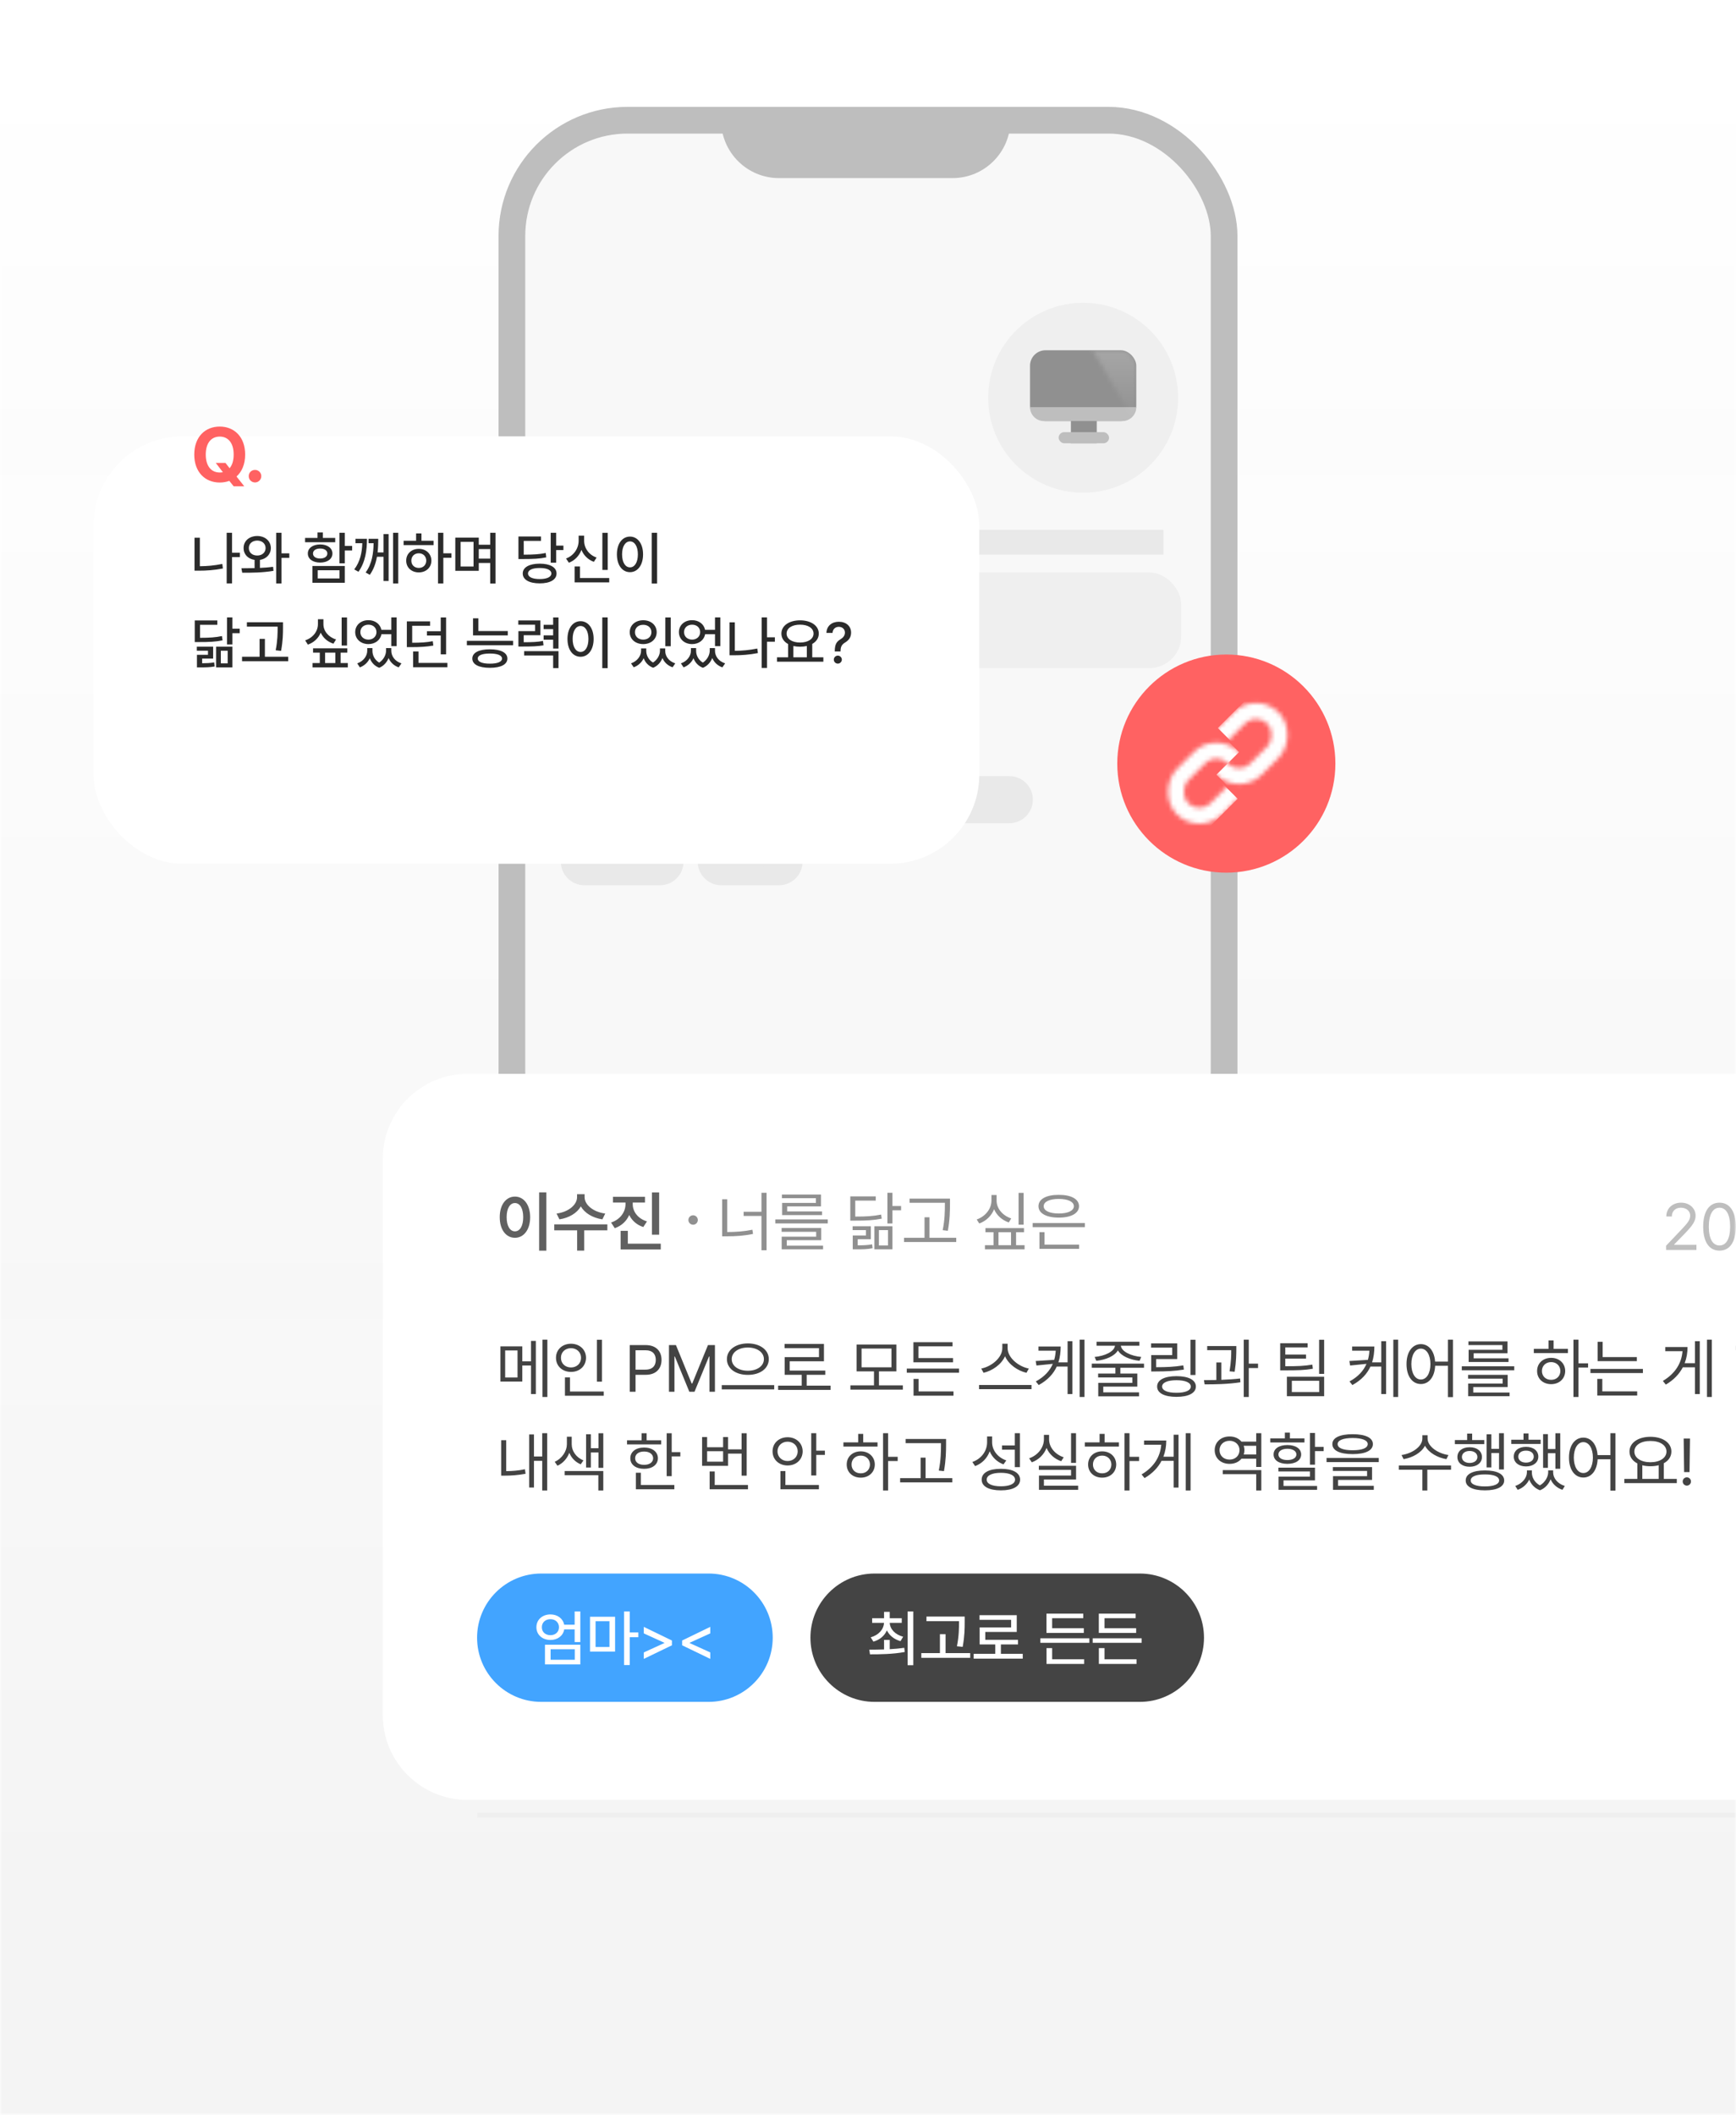 <svg width="390" height="475" viewBox="0 0 390 475" fill="none" xmlns="http://www.w3.org/2000/svg">
<mask id="mask0_2721_22804" style="mask-type:alpha" maskUnits="userSpaceOnUse" x="0" y="0" width="390" height="475">
<rect width="390" height="475" fill="#C4C4C4"/>
</mask>
<g mask="url(#mask0_2721_22804)">
<rect y="12" width="390" height="463" fill="url(#paint0_linear_2721_22804)" fill-opacity="0.05"/>
<rect x="115" y="27" width="160" height="306" rx="26" fill="#F8F8F8" stroke="#BEBEBE" stroke-width="6"/>
<path d="M162 27H227C227 34.18 221.18 40 214 40H175C167.82 40 162 34.18 162 27Z" fill="#BEBEBE"/>
<rect x="127.594" y="156.793" width="29.465" height="6.371" fill="#E9E9E9"/>
<rect x="126" y="128.556" width="139.362" height="21.502" rx="7.167" fill="#EFEFEF"/>
<path d="M136.054 139.212L136.67 140.014C136.564 140.042 136.452 140.058 136.334 140.058C135.6 140.058 135.08 139.501 135.083 138.471C135.08 137.442 135.6 136.885 136.334 136.885C137.071 136.885 137.588 137.442 137.585 138.471C137.588 139.031 137.435 139.448 137.177 139.716L136.794 139.212H136.054ZM134.268 138.471C134.265 139.924 135.149 140.786 136.334 140.786C136.617 140.786 136.885 140.736 137.127 140.639L137.504 141.115H138.294L137.669 140.313C138.123 139.918 138.403 139.289 138.4 138.471C138.403 137.015 137.513 136.157 136.334 136.157C135.149 136.157 134.265 137.015 134.268 138.471ZM139.232 140.773C139.49 140.773 139.711 140.555 139.711 140.288C139.711 140.027 139.49 139.812 139.232 139.809C138.964 139.812 138.743 140.027 138.746 140.288C138.743 140.555 138.964 140.773 139.232 140.773Z" fill="#BEBEBE"/>
<circle cx="243.334" cy="89.334" r="21.334" fill="#EFEFEF"/>
<rect x="240.582" y="89.892" width="5.815" height="9.665" fill="#909090"/>
<rect x="231.398" y="78.667" width="23.874" height="15.901" rx="3.482" fill="#909090"/>
<path d="M231.398 91.45H255.272C255.272 93.172 253.877 94.568 252.155 94.568H234.516C232.794 94.568 231.398 93.172 231.398 91.45Z" fill="#BEBEBE"/>
<rect x="237.826" y="97.063" width="11.325" height="2.494" rx="1.247" fill="#BEBEBE"/>
<mask id="mask1_2721_22804" style="mask-type:alpha" maskUnits="userSpaceOnUse" x="231" y="78" width="25" height="17">
<rect x="231.398" y="78.667" width="23.874" height="15.901" rx="3.482" fill="#212121"/>
</mask>
<g mask="url(#mask1_2721_22804)">
<mask id="mask2_2721_22804" style="mask-type:alpha" maskUnits="userSpaceOnUse" x="242" y="73" width="29" height="24">
<path d="M242.797 73.99H257.134L270.038 96.127H255.7L242.797 73.99Z" fill="#C4C4C4"/>
</mask>
<g mask="url(#mask2_2721_22804)">
<rect x="231.51" y="78.667" width="23.874" height="15.901" rx="3.425" fill="url(#paint1_linear_2721_22804)"/>
</g>
</g>
<path d="M126 179.6C126 176.68 128.367 174.313 131.287 174.313H144.269C147.189 174.313 149.556 176.68 149.556 179.6C149.556 182.52 147.189 184.888 144.269 184.888H131.287C128.367 184.888 126 182.52 126 179.6Z" fill="#E9E9E9"/>
<path d="M131.551 177.42H131.097V180.413H132.861V177.42H132.416V178.502H131.551V177.42ZM131.551 180.024V178.881H132.416V180.024H131.551ZM133.366 181.308H133.821V179.169H134.382V181.53H134.842V177.001H134.382V178.775H133.821V177.087H133.366V181.308ZM139.138 177.001H138.663V178.012H137.803V178.406H138.663V179.245H137.778V179.644H138.663V181.54H139.138V177.001ZM135.523 177.789H137.06V178.674H135.534V180.494H135.877C136.593 180.494 137.171 180.473 137.879 180.362L137.839 179.968C137.194 180.061 136.653 180.092 136.014 180.094V179.053H137.53V177.4H135.523V177.789ZM143.352 177.006H142.872V179.882H143.352V178.633H143.999V178.234H143.352V177.006ZM139.784 179.23L139.834 179.609C140.618 179.612 141.682 179.596 142.635 179.432L142.594 179.088C142.22 179.141 141.818 179.174 141.416 179.197V178.828C141.942 178.752 142.291 178.439 142.296 177.997C142.291 177.496 141.828 177.16 141.164 177.157C140.491 177.16 140.034 177.496 140.036 177.997C140.034 178.446 140.39 178.765 140.936 178.833V179.215C140.522 179.227 140.125 179.23 139.784 179.23ZM140.36 180.726C140.36 181.224 140.934 181.522 141.871 181.52C142.806 181.522 143.378 181.224 143.383 180.726C143.378 180.218 142.806 179.928 141.871 179.928C140.934 179.928 140.36 180.218 140.36 180.726ZM140.486 177.997C140.481 177.706 140.754 177.524 141.164 177.521C141.565 177.524 141.841 177.706 141.841 177.997C141.841 178.3 141.565 178.492 141.164 178.492C140.754 178.492 140.481 178.3 140.486 177.997ZM140.83 180.726C140.827 180.451 141.214 180.297 141.871 180.297C142.516 180.297 142.903 180.451 142.908 180.726C142.903 180.994 142.516 181.148 141.871 181.151C141.214 181.148 140.827 180.994 140.83 180.726Z" fill="#E9E9E9"/>
<path d="M152.742 179.6C152.742 176.68 155.109 174.313 158.029 174.313H191.011C193.931 174.313 196.298 176.68 196.298 179.6C196.298 182.52 193.931 184.888 191.011 184.888H158.029C155.109 184.888 152.742 182.52 152.742 179.6Z" fill="#E9E9E9"/>
<path d="M161.827 179.559H157.682V179.953H158.713V181.53H159.208V179.953H160.29V181.53H160.775V179.953H161.827V179.559ZM158.132 178.173C158.134 178.778 158.786 179.159 159.744 179.154C160.702 179.159 161.359 178.778 161.357 178.173C161.359 177.562 160.702 177.173 159.744 177.173C158.786 177.173 158.134 177.562 158.132 178.173ZM158.627 178.173C158.625 177.792 159.072 177.559 159.744 177.557C160.419 177.559 160.864 177.792 160.866 178.173C160.864 178.545 160.419 178.775 159.744 178.775C159.072 178.775 158.625 178.545 158.627 178.173ZM163.681 178.153V177.38H163.201V178.153C163.198 178.982 162.728 179.852 162.033 180.185L162.331 180.575C162.847 180.307 163.244 179.763 163.446 179.121C163.645 179.725 164.027 180.231 164.52 180.489L164.818 180.104C164.143 179.776 163.676 178.954 163.681 178.153ZM165.157 181.53H165.637V179.215H166.365V178.805H165.637V177.001H165.157V181.53ZM169.315 178.153V177.38H168.834V178.153C168.832 178.982 168.362 179.852 167.667 180.185L167.965 180.575C168.481 180.307 168.877 179.763 169.08 179.121C169.279 179.725 169.661 180.231 170.154 180.489L170.452 180.104C169.777 179.776 169.31 178.954 169.315 178.153ZM170.791 181.53H171.271V179.215H171.999V178.805H171.271V177.001H170.791V181.53ZM175.723 177.006H175.243V179.73H175.723V178.512H176.385V178.113H175.723V177.006ZM172.346 177.668H173.939V178.179H172.352V179.493H172.715C173.585 179.498 174.184 179.47 174.884 179.346L174.834 178.957C174.174 179.068 173.618 179.099 172.832 179.099V178.548H174.409V177.279H172.346V177.668ZM172.736 180.691C172.736 181.217 173.314 181.52 174.257 181.52C175.187 181.52 175.764 181.217 175.764 180.691C175.764 180.165 175.187 179.852 174.257 179.852C173.314 179.852 172.736 180.165 172.736 180.691ZM173.206 180.691C173.203 180.398 173.593 180.228 174.257 180.231C174.912 180.228 175.296 180.398 175.294 180.691C175.296 180.987 174.912 181.156 174.257 181.151C173.593 181.156 173.203 180.987 173.206 180.691ZM178.062 177.324C177.35 177.322 176.826 177.764 176.829 178.401C176.826 179.038 177.35 179.48 178.062 179.483C178.778 179.48 179.293 179.038 179.296 178.401C179.293 177.764 178.778 177.322 178.062 177.324ZM176.612 180.165L176.672 180.564C177.481 180.564 178.581 180.559 179.604 180.362L179.569 180.013C178.578 180.158 177.436 180.165 176.612 180.165ZM177.304 178.401C177.299 178.004 177.623 177.739 178.062 177.739C178.502 177.739 178.826 178.004 178.826 178.401C178.826 178.803 178.502 179.063 178.062 179.063C177.623 179.063 177.299 178.803 177.304 178.401ZM179.852 181.54H180.332V177.001H179.852V181.54ZM183.474 177.147C182.789 177.147 182.283 177.569 182.286 178.179C182.283 178.795 182.789 179.217 183.474 179.215C183.868 179.217 184.202 179.073 184.414 178.831H185.516V179.306H185.991V177.001H185.516V177.521H184.404C184.192 177.286 183.863 177.147 183.474 177.147ZM182.746 178.179C182.743 177.799 183.049 177.539 183.474 177.542C183.886 177.539 184.192 177.799 184.192 178.179C184.192 178.568 183.886 178.828 183.474 178.831C183.049 178.828 182.743 178.568 182.746 178.179ZM183.029 179.902H185.516V180.297H183.039V181.474H186.153V181.09H183.519V180.655H185.991V179.528H183.029V179.902ZM184.614 177.9H185.516V178.451H184.616C184.639 178.366 184.652 178.275 184.652 178.179C184.652 178.08 184.639 177.989 184.614 177.9ZM190.54 177.001H190.08V178.775H189.518V177.087H189.063V181.308H189.518V179.169H190.08V181.53H190.54V177.001ZM186.794 180.337H188.553V177.511H186.794V180.337ZM187.249 179.953V177.89H188.103V179.953H187.249Z" fill="#E9E9E9"/>
<path d="M199.483 179.6C199.483 176.68 201.851 174.313 204.771 174.313H226.752C229.672 174.313 232.04 176.68 232.04 179.6C232.04 182.52 229.672 184.888 226.752 184.888H204.771C201.851 184.888 199.483 182.52 199.483 179.6Z" fill="#E9E9E9"/>
<path d="M206.491 180.13C205.482 180.13 204.919 180.375 204.919 180.832C204.919 181.287 205.482 181.522 206.491 181.52C207.487 181.522 208.05 181.287 208.053 180.832C208.05 180.375 207.487 180.13 206.491 180.13ZM204.428 179.882H208.558V179.503H206.733V179.19C207.537 179.154 207.979 178.934 207.977 178.553C207.979 178.12 207.446 177.9 206.491 177.9C205.54 177.9 205.002 178.12 205.005 178.553C205.002 178.937 205.452 179.154 206.253 179.19V179.503H204.428V179.882ZM204.641 177.734H208.326V177.365H206.733V176.945H206.253V177.365H204.641V177.734ZM205.409 180.832C205.409 180.605 205.786 180.486 206.491 180.484C207.191 180.486 207.567 180.605 207.567 180.832C207.567 181.055 207.191 181.169 206.491 181.166C205.786 181.169 205.409 181.055 205.409 180.832ZM205.515 178.553C205.513 178.338 205.859 178.232 206.491 178.229C207.128 178.232 207.466 178.338 207.466 178.553C207.466 178.75 207.128 178.858 206.491 178.861C205.859 178.858 205.513 178.75 205.515 178.553ZM212.737 177.001H212.277V178.795H211.691V177.092H211.251V181.297H211.691V179.19H212.277V181.53H212.737V177.001ZM209.002 180.443H209.305C209.965 180.438 210.435 180.42 210.978 180.307L210.943 179.912C210.458 180.006 210.038 180.031 209.482 180.034V177.936H210.7V177.547H209.002V180.443ZM216.831 176.986H216.351V179.478H216.831V178.441H217.493V178.047H216.831V176.986ZM213.277 177.764H215.976V177.385H214.869V176.96H214.389V177.385H213.277V177.764ZM213.525 178.679C213.522 179.139 213.962 179.42 214.627 179.417C215.292 179.42 215.724 179.139 215.724 178.679C215.724 178.221 215.292 177.936 214.627 177.936C213.962 177.936 213.522 178.221 213.525 178.679ZM213.904 180.049H216.356V180.403H213.914V181.484H216.987V181.121H214.384V180.741H216.831V179.69H213.904V180.049ZM213.99 178.679C213.985 178.434 214.235 178.282 214.627 178.28C215.016 178.282 215.269 178.434 215.274 178.679C215.269 178.924 215.016 179.068 214.627 179.068C214.235 179.068 213.985 178.924 213.99 178.679ZM221.455 177.001H220.975V181.54H221.455V177.001ZM217.947 177.799H219.579V178.679H217.952V180.453H218.336C219.137 180.451 219.82 180.42 220.621 180.286L220.575 179.892C219.817 180.016 219.178 180.051 218.442 180.054V179.063H220.07V177.41H217.947V177.799ZM224.416 177.643V177.299H223.91V177.643C223.908 178.381 223.127 179.073 222.267 179.235L222.48 179.634C223.205 179.473 223.87 179 224.168 178.366C224.461 179.002 225.126 179.478 225.851 179.634L226.074 179.235C225.202 179.078 224.416 178.381 224.416 177.643ZM222.116 180.933H226.261V180.534H222.116V180.933Z" fill="#E9E9E9"/>
<path d="M126 193.536C126 190.616 128.367 188.249 131.287 188.249H148.269C151.189 188.249 153.556 190.616 153.556 193.536C153.556 196.456 151.189 198.824 148.269 198.824H131.287C128.367 198.824 126 196.456 126 193.536Z" fill="#E9E9E9"/>
<path d="M134.504 190.937H134.023V193.626H134.504V192.469H135.161V192.079H134.504V190.937ZM130.94 193.272L131.137 193.661C132.464 193.277 133.26 192.431 133.26 191.26H131.142V191.65H132.739C132.651 192.383 132.001 192.974 130.94 193.272ZM131.557 194.566C131.551 195.122 132.148 195.459 133.058 195.461C133.97 195.459 134.554 195.122 134.554 194.566C134.554 194.015 133.97 193.674 133.058 193.677C132.148 193.674 131.551 194.015 131.557 194.566ZM132.032 194.566C132.029 194.248 132.423 194.053 133.058 194.056C133.687 194.053 134.084 194.248 134.084 194.566C134.084 194.885 133.687 195.079 133.058 195.082C132.423 195.079 132.029 194.885 132.032 194.566ZM137.121 191.705V191.639H138.081V191.25H135.645V191.639H136.605V191.705C136.608 192.142 136.201 192.534 135.518 192.681L135.711 193.065C136.274 192.946 136.671 192.656 136.868 192.276C137.065 192.628 137.46 192.886 138.005 192.994L138.198 192.605C137.523 192.489 137.118 192.132 137.121 191.705ZM135.362 193.383L135.427 193.783C135.791 193.783 136.206 193.78 136.641 193.763V195.325H137.121V193.737C137.538 193.71 137.965 193.667 138.38 193.596L138.344 193.242C137.358 193.378 136.221 193.383 135.362 193.383ZM138.658 195.466H139.133V190.942H138.658V195.466ZM143.317 190.937H142.837V195.466H143.317V193.095H144.045V192.691H143.317V190.937ZM139.961 194.389H142.109V191.316H141.634V192.479H140.436V191.316H139.961V194.389ZM140.436 193.995V192.858H141.634V193.995H140.436ZM148.356 194.506H146.511V193.576H147.865V191.245H147.39V192.024H145.166V191.245H144.686V193.576H146.035V194.506H144.211V194.905H148.356V194.506ZM145.166 193.186V192.413H147.39V193.186H145.166Z" fill="#E9E9E9"/>
<path d="M156.742 193.536C156.742 190.616 159.109 188.249 162.029 188.249H175.011C177.931 188.249 180.298 190.616 180.298 193.536C180.298 196.456 177.931 198.824 175.011 198.824H162.029C159.109 198.824 156.742 196.456 156.742 193.536Z" fill="#E9E9E9"/>
<path d="M162.293 191.356H161.838V194.349H163.602V191.356H163.158V192.438H162.293V191.356ZM162.293 193.96V192.817H163.158V193.96H162.293ZM164.108 195.244H164.563V193.105H165.124V195.466H165.584V190.937H165.124V192.711H164.563V191.023H164.108V195.244ZM169.879 190.937H169.404V191.948H168.545V192.342H169.404V193.181H168.52V193.581H169.404V195.476H169.879V190.937ZM166.265 191.725H167.802V192.61H166.275V194.43H166.619C167.334 194.43 167.913 194.41 168.621 194.298L168.58 193.904C167.936 193.998 167.395 194.028 166.756 194.03V192.989H168.272V191.336H166.265V191.725ZM174.094 190.942H173.614V193.818H174.094V192.57H174.741V192.17H174.094V190.942ZM170.525 193.166L170.576 193.545C171.359 193.548 172.423 193.533 173.376 193.368L173.336 193.025C172.962 193.078 172.56 193.11 172.158 193.133V192.764C172.684 192.688 173.033 192.375 173.038 191.933C173.033 191.432 172.57 191.096 171.905 191.094C171.233 191.096 170.776 191.432 170.778 191.933C170.776 192.383 171.132 192.701 171.678 192.769V193.151C171.263 193.164 170.867 193.166 170.525 193.166ZM171.102 194.662C171.102 195.16 171.675 195.459 172.613 195.456C173.548 195.459 174.119 195.16 174.124 194.662C174.119 194.154 173.548 193.864 172.613 193.864C171.675 193.864 171.102 194.154 171.102 194.662ZM171.228 191.933C171.223 191.642 171.496 191.46 171.905 191.458C172.307 191.46 172.583 191.642 172.583 191.933C172.583 192.236 172.307 192.428 171.905 192.428C171.496 192.428 171.223 192.236 171.228 191.933ZM171.572 194.662C171.569 194.387 171.956 194.233 172.613 194.233C173.258 194.233 173.644 194.387 173.649 194.662C173.644 194.93 173.258 195.084 172.613 195.087C171.956 195.084 171.569 194.93 171.572 194.662Z" fill="#E9E9E9"/>
<rect x="219.57" y="119" width="41.809" height="5.574" fill="#E9E9E9"/>
<g filter="url(#filter0_d_2721_22804)">
<path d="M86 239.062C86 228.534 94.534 220 105.062 220H479.938C490.466 220 499 228.534 499 239.062V364.021C499 374.548 490.466 383.082 479.938 383.082H105.062C94.534 383.082 86 374.548 86 364.021V239.062Z" fill="white"/>
<path d="M374.308 259.562H381.113V258.403H376.118V258.316L378.521 255.841C380.374 253.93 380.917 253.017 380.924 251.845C380.917 250.216 379.571 248.935 377.667 248.935C375.77 248.935 374.337 250.18 374.351 252.033H375.582C375.589 250.86 376.371 250.071 377.623 250.064C378.803 250.071 379.701 250.766 379.708 251.845C379.701 252.815 379.107 253.524 377.87 254.842L374.293 258.606L374.308 259.562ZM386.292 259.706C388.616 259.706 389.955 257.752 389.955 254.32C389.955 250.918 388.594 248.935 386.292 248.935C383.983 248.935 382.622 250.918 382.629 254.32C382.622 257.752 383.969 259.706 386.292 259.706ZM383.889 254.32C383.896 251.606 384.787 250.071 386.292 250.064C387.798 250.071 388.688 251.606 388.681 254.32C388.688 257.035 387.805 258.548 386.292 258.548C384.772 258.548 383.896 257.035 383.889 254.32ZM391.544 259.562H398.349V258.403H393.354V258.316L395.758 255.841C397.611 253.93 398.154 253.017 398.161 251.845C398.154 250.216 396.807 248.935 394.903 248.935C393.007 248.935 391.573 250.18 391.588 252.033H392.819C392.826 250.86 393.608 250.071 394.86 250.064C396.04 250.071 396.938 250.766 396.945 251.845C396.938 252.815 396.344 253.524 395.106 254.842L391.53 258.606L391.544 259.562ZM400.098 259.562H406.902V258.403H401.907V258.316L404.311 255.841C406.164 253.93 406.707 253.017 406.714 251.845C406.707 250.216 405.36 248.935 403.456 248.935C401.56 248.935 400.127 250.18 400.141 252.033H401.372C401.379 250.86 402.161 250.071 403.413 250.064C404.593 250.071 405.491 250.766 405.498 251.845C405.491 252.815 404.897 253.524 403.659 254.842L400.083 258.606L400.098 259.562ZM413.168 253.756H408.578V254.9H413.168V253.756ZM418.348 259.706C420.671 259.706 422.011 257.752 422.011 254.32C422.011 250.918 420.65 248.935 418.348 248.935C416.038 248.935 414.677 250.918 414.685 254.32C414.677 257.752 416.024 259.706 418.348 259.706ZM415.944 254.32C415.951 251.606 416.842 250.071 418.348 250.064C419.853 250.071 420.744 251.606 420.736 254.32C420.744 257.035 419.861 258.548 418.348 258.548C416.827 258.548 415.951 257.035 415.944 254.32ZM427.306 249.079H425.989L423.383 250.817V252.134L425.931 250.44H425.989V259.562H427.306V249.079ZM434.469 253.756H429.88V254.9H434.469V253.756ZM439.924 249.079H438.607L436.001 250.817V252.134L438.549 250.44H438.607V259.562H439.924V249.079ZM442.57 259.562H449.375V258.403H444.38V258.316L446.783 255.841C448.636 253.93 449.179 253.017 449.187 251.845C449.179 250.216 447.833 248.935 445.929 248.935C444.032 248.935 442.599 250.18 442.614 252.033H443.844C443.851 250.86 444.633 250.071 445.886 250.064C447.066 250.071 447.963 250.766 447.97 251.845C447.963 252.815 447.37 253.524 446.132 254.842L442.556 258.606L442.57 259.562Z" fill="#BEBEBE"/>
<path d="M122.737 246.616H121.116V259.718H122.737V246.616ZM112.269 252.19C112.262 255.035 113.703 256.823 115.686 256.823C117.648 256.823 119.096 255.035 119.103 252.19C119.096 249.367 117.648 247.571 115.686 247.571C113.703 247.571 112.262 249.367 112.269 252.19ZM113.819 252.19C113.819 250.192 114.579 249.019 115.686 249.019C116.787 249.019 117.54 250.192 117.54 252.19C117.54 254.202 116.787 255.368 115.686 255.375C114.579 255.368 113.819 254.202 113.819 252.19ZM131.334 247.702V247.036H129.64V247.702C129.64 249.359 127.801 251.017 125.036 251.379L125.673 252.682C127.873 252.349 129.633 251.256 130.487 249.779C131.341 251.256 133.107 252.349 135.33 252.682L135.967 251.379C133.172 251.017 131.327 249.345 131.334 247.702ZM124.515 255.143H129.654V259.704H131.247V255.143H136.445V253.811H124.515V255.143ZM142.145 249.28V248.903H144.896V247.615H137.701V248.903H140.524V249.28C140.509 251.003 139.387 252.697 137.281 253.391L138.106 254.666C139.655 254.13 140.77 253.051 141.356 251.698C141.957 252.943 143.036 253.927 144.52 254.405L145.345 253.145C143.26 252.501 142.145 250.908 142.145 249.28ZM139.424 259.443H148.443V258.14H141.045V255.259H139.424V259.443ZM146.46 256.128H148.082V246.63H146.46V256.128Z" fill="#606060"/>
<circle cx="155.71" cy="252.828" r="1.059" fill="#909090"/>
<path d="M172.211 246.717H171.067V250.974H167.057V251.915H171.067V259.617H172.211V246.717ZM162.236 256.49H163.22C165.305 256.49 167.115 256.381 169.171 255.954L169.026 255.013C167.093 255.411 165.349 255.513 163.38 255.534V248.165H162.236V256.49ZM185.962 252.697H174.177V253.594H185.962V252.697ZM175.596 255.476H183.356V256.577H175.61V259.414H184.905V258.589H176.754V257.358H184.485V254.622H175.596V255.476ZM175.668 247.933H183.298V248.99H175.711V251.726H184.673V250.901H176.841V249.772H184.442V247.108H175.668V247.933ZM196.741 247.528H191.022V252.972H192.021C194.671 252.979 196.242 252.885 198.088 252.523L197.943 251.611C196.184 251.965 194.664 252.059 192.137 252.059V248.469H196.741V247.528ZM191.544 255.1H194.541V256.302H191.573V259.414H192.253C193.817 259.422 194.758 259.407 196.032 259.168L195.931 258.3C194.83 258.488 193.969 258.517 192.687 258.517V257.141H195.641V254.231H191.544V255.1ZM196.437 259.414H200.491V254.231H196.437V259.414ZM197.451 258.546V255.1H199.492V258.546H197.451ZM199.362 253.609H200.491V250.641H202.431V249.685H200.491V246.717H199.362V253.609ZM213.417 248.02H204.339V248.961H212.273V249.309C212.266 250.851 212.266 252.653 211.781 255.114L212.939 255.245C213.402 252.653 213.402 250.887 213.417 249.309V248.02ZM203.094 257.764H214.821V256.823H208.813V252.219H207.698V256.823H203.094V257.764ZM229.958 246.732H228.829V253.884H229.958V246.732ZM219.418 252.711L219.997 253.609C221.532 253.058 222.748 251.886 223.327 250.402C223.906 251.784 225.115 252.863 226.628 253.377L227.178 252.479C225.267 251.85 223.877 250.257 223.892 248.469V247.209H222.734V248.469C222.734 250.337 221.358 252.038 219.418 252.711ZM221.271 259.414H230.175V258.488H228.264V255.578H230.045V254.651H221.387V255.578H223.197V258.488H221.271V259.414ZM224.312 258.488V255.578H227.135V258.488H224.312ZM243.724 253.507H231.996V254.434H243.724V253.507ZM233.299 249.729C233.299 251.328 235.066 252.291 237.86 252.291C240.625 252.291 242.399 251.328 242.406 249.729C242.399 248.114 240.625 247.166 237.86 247.18C235.066 247.166 233.299 248.114 233.299 249.729ZM233.516 259.313H242.42V258.357H234.66V255.563H233.516V259.313ZM234.472 249.729C234.465 248.722 235.782 248.092 237.86 248.092C239.923 248.092 241.241 248.722 241.248 249.729C241.241 250.749 239.923 251.365 237.86 251.365C235.782 251.365 234.465 250.749 234.472 249.729Z" fill="#909090"/>
<path d="M117.337 281.21H112.414V289.116H117.337V285.51H119.291V291.924H120.377V279.98H119.291V284.569H117.337V281.21ZM113.486 288.203V282.123H116.265V288.203H113.486ZM121.869 292.576H122.969V279.705H121.869V292.576ZM135.228 279.719H134.099V289.13H135.228V279.719ZM124.905 283.773C124.898 285.648 126.353 286.951 128.279 286.944C130.204 286.951 131.645 285.648 131.652 283.773C131.645 281.92 130.204 280.624 128.279 280.617C126.353 280.624 124.898 281.92 124.905 283.773ZM126.02 283.773C126.006 282.513 126.976 281.616 128.279 281.616C129.56 281.616 130.537 282.513 130.537 283.773C130.537 285.054 129.56 285.945 128.279 285.945C126.976 285.945 126.006 285.054 126.02 283.773ZM126.918 292.301H135.634V291.345H128.047V288.174H126.918V292.301ZM141.476 291.403H142.779V287.595H145.052C147.492 287.595 148.614 286.111 148.614 284.251C148.614 282.383 147.492 280.921 145.038 280.921H141.476V291.403ZM142.779 286.437V282.079H144.98C146.666 282.079 147.318 282.999 147.325 284.251C147.318 285.496 146.666 286.437 144.994 286.437H142.779ZM150.29 280.921V291.403H151.52V283.484H151.607L154.865 291.403H156.023L159.281 283.484H159.382V291.403H160.613V280.921H159.049L155.516 289.55H155.386L151.853 280.921H150.29ZM168.008 280.544C165.322 280.552 163.302 281.956 163.302 284.077C163.302 286.22 165.322 287.624 168.008 287.61C170.693 287.624 172.713 286.22 172.713 284.077C172.713 281.956 170.693 280.552 168.008 280.544ZM162.144 290.867H173.929V289.912H162.144V290.867ZM164.388 284.077C164.374 282.535 165.93 281.464 168.008 281.471C170.071 281.464 171.613 282.535 171.613 284.077C171.613 285.641 170.071 286.683 168.008 286.683C165.93 286.683 164.374 285.641 164.388 284.077ZM186.594 290.028H181.223V287.595H185.407V286.654H177.415V284.555H185.103V280.66H176.257V281.601H183.988V283.628H176.286V287.595H180.108V290.028H174.809V290.983H186.594V290.028ZM202.832 289.97H197.46V286.828H201.369V280.791H192.436V286.828H196.345V289.97H191.046V290.925H202.832V289.97ZM193.551 285.916V281.703H200.269V285.916H193.551ZM215.453 286.205H203.711V287.132H215.453V286.205ZM205.203 284.787H214.107V283.845H206.332V281.196H213.991V280.269H205.203V284.787ZM205.231 292.286H214.208V291.331H206.361V288.522H205.231V292.286ZM226.363 281.601V280.617H225.175V281.601C225.168 283.817 222.671 285.764 220.441 286.191L220.962 287.146C222.91 286.69 224.944 285.315 225.784 283.426C226.616 285.315 228.657 286.698 230.605 287.146L231.126 286.191C228.889 285.771 226.37 283.809 226.363 281.601ZM219.949 290.824H231.734V289.883H219.949V290.824ZM238.289 281.239H233.294V282.18H237.174C237.131 282.89 237.022 283.57 236.834 284.236L232.672 284.497L232.845 285.51L236.516 285.134C235.864 286.654 234.684 288.008 232.701 289.087L233.352 289.897C235.423 288.761 236.682 287.327 237.406 285.742H239.838V291.924H240.924V280.052H239.838V284.801H237.775C238.144 283.664 238.282 282.456 238.289 281.239ZM242.546 292.576H243.632V279.705H242.546V292.576ZM257.006 285.091H245.279V286.017H250.578V287.32H246.698V288.189H254.385V289.405H246.726V292.431H255.891V291.533H247.856V290.245H255.5V287.32H251.692V286.017H257.006V285.091ZM245.916 283.585L246.292 284.454C248.399 284.236 250.375 283.418 251.142 282.115C251.917 283.418 253.9 284.236 256.007 284.454L256.383 283.585C254.118 283.382 251.968 282.398 251.801 281.066H255.964V280.168H246.35V281.066H250.491C250.31 282.405 248.167 283.382 245.916 283.585ZM268.571 279.719H267.441V287.639H268.571V279.719ZM258.595 281.486H263.344V283.165H258.624V286.842H259.666C262.041 286.835 263.8 286.777 265.964 286.423L265.834 285.482C263.742 285.822 262.026 285.887 259.724 285.887V284.063H264.473V280.53H258.595V281.486ZM259.956 290.23C259.949 291.7 261.592 292.547 264.299 292.547C267.007 292.547 268.657 291.7 268.657 290.23C268.657 288.754 267.007 287.899 264.299 287.899C261.592 287.899 259.949 288.754 259.956 290.23ZM261.071 290.23C261.078 289.347 262.294 288.811 264.299 288.811C266.297 288.811 267.521 289.347 267.514 290.23C267.521 291.114 266.297 291.642 264.299 291.635C262.294 291.642 261.078 291.114 261.071 290.23ZM277.746 281.138H271.202V282.065H276.602C276.61 283.093 276.581 284.656 276.226 286.813L277.37 286.915C277.739 284.526 277.739 282.825 277.746 281.804V281.138ZM270.478 288.797L270.623 289.738C272.925 289.753 275.951 289.695 278.658 289.275L278.6 288.421C277.261 288.58 275.799 288.674 274.373 288.725V284.816H273.258V288.761C272.266 288.783 271.325 288.79 270.478 288.797ZM279.411 292.576H280.541V286.075H282.625V285.091H280.541V279.705H279.411V292.576ZM293.767 280.501H287.599V286.596H288.641C291.486 286.604 293.064 286.56 294.939 286.234L294.824 285.308C293.014 285.619 291.479 285.677 288.743 285.67V283.961H293.405V283.049H288.743V281.442H293.767V280.501ZM289.105 292.402H297.473V288.03H289.105V292.402ZM290.219 291.475V288.942H296.358V291.475H290.219ZM296.344 287.393H297.473V279.719H296.344V287.393ZM308.759 281.239H303.764V282.18H307.644C307.601 282.89 307.492 283.57 307.304 284.236L303.142 284.497L303.315 285.51L306.985 285.134C306.334 286.654 305.154 288.008 303.17 289.087L303.822 289.897C305.892 288.761 307.152 287.327 307.876 285.742H310.308V291.924H311.394V280.052H310.308V284.801H308.245C308.614 283.664 308.752 282.456 308.759 281.239ZM313.016 292.576H314.101V279.705H313.016V292.576ZM319.209 280.704C317.305 280.711 315.973 282.456 315.98 285.192C315.973 287.936 317.305 289.673 319.209 289.666C321.004 289.673 322.293 288.095 322.416 285.568H325.29V292.605H326.419V279.705H325.29V284.627H322.401C322.228 282.217 320.961 280.711 319.209 280.704ZM317.066 285.192C317.073 283.1 317.942 281.724 319.209 281.717C320.468 281.724 321.352 283.1 321.352 285.192C321.352 287.284 320.468 288.659 319.209 288.652C317.942 288.659 317.073 287.284 317.066 285.192ZM340.184 285.684H328.399V286.582H340.184V285.684ZM329.818 288.464H337.578V289.564H329.832V292.402H339.127V291.577H330.976V290.346H338.707V287.61H329.818V288.464ZM329.89 280.921H337.52V281.978H329.934V284.714H338.896V283.889H331.063V282.76H338.664V280.096H329.89V280.921ZM354.612 279.705H353.483V292.576H354.612V285.959H356.769V285.018H354.612V279.705ZM344.579 282.716H352.238V281.775H349.023V279.864H347.894V281.775H344.579V282.716ZM345.317 286.741C345.31 288.486 346.642 289.695 348.473 289.695C350.29 289.695 351.615 288.486 351.629 286.741C351.615 285.004 350.29 283.788 348.473 283.788C346.642 283.788 345.31 285.004 345.317 286.741ZM346.403 286.741C346.396 285.576 347.272 284.736 348.473 284.743C349.66 284.736 350.529 285.576 350.544 286.741C350.529 287.914 349.66 288.739 348.473 288.725C347.272 288.739 346.396 287.914 346.403 286.741ZM367.726 283.614H360.038V280.182H358.909V284.526H367.726V283.614ZM357.301 287.204H369.087V286.278H357.301V287.204ZM358.836 292.257H367.798V291.316H359.965V288.522H358.836V292.257ZM384.571 279.705H383.485V292.576H384.571V279.705ZM373.568 288.971L374.234 289.796C376.029 288.739 377.274 287.414 378.049 285.916H380.778V291.924H381.864V280.052H380.778V284.989H378.469C378.91 283.845 379.113 282.622 379.113 281.355H374.118V282.296H377.984C377.767 284.989 376.362 287.313 373.568 288.971ZM400.418 279.705H399.289V287.508H400.418V279.705ZM389.979 282.021H397.87V281.095H394.496V279.603H393.353V281.095H389.979V282.021ZM390.776 284.946C390.761 286.357 392.021 287.248 393.932 287.248C395.836 287.248 397.081 286.357 397.088 284.946C397.081 283.549 395.836 282.658 393.932 282.658C392.021 282.658 390.761 283.549 390.776 284.946ZM391.861 284.946C391.847 284.092 392.672 283.527 393.932 283.527C395.177 283.527 395.995 284.092 396.002 284.946C395.995 285.822 395.177 286.365 393.932 286.379C392.672 286.365 391.847 285.822 391.861 284.946ZM392.05 292.402H400.418V288.203H392.05V292.402ZM393.164 291.475V289.116H399.303V291.475H393.164ZM414.198 285.12H402.456V286.032H414.198V285.12ZM403.875 288.073H411.563V289.318H403.904V292.431H413.068V291.504H405.033V290.172H412.678V287.19H403.875V288.073ZM404.02 284.063H412.793V283.136H405.163V281.066H412.663V280.154H404.02V284.063ZM419.551 288.334V287.552H418.465V288.334C418.451 289.579 417.474 290.976 415.845 291.562L416.409 292.417C417.64 291.946 418.523 291.041 418.987 290.006C419.377 291.092 420.174 292.04 421.404 292.518C422.606 292.011 423.395 291.012 423.801 289.962C424.235 291.048 425.133 291.946 426.414 292.417L427.007 291.562C425.328 291.005 424.365 289.666 424.372 288.334V287.552H423.258V288.334C423.25 289.325 422.621 290.636 421.383 291.41C420.159 290.701 419.544 289.492 419.551 288.334ZM415.338 283.455C415.338 285.228 416.742 286.466 418.668 286.466C420.391 286.466 421.73 285.424 421.947 283.889H424.647V287.06H425.791V279.705H424.647V282.948H421.94C421.687 281.457 420.362 280.436 418.668 280.443C416.742 280.436 415.338 281.688 415.338 283.455ZM416.438 283.455C416.424 282.26 417.372 281.399 418.668 281.413C419.935 281.399 420.883 282.26 420.883 283.455C420.883 284.649 419.935 285.518 418.668 285.525C417.372 285.518 416.424 284.649 416.438 283.455ZM433.649 279.936C430.776 279.936 429.089 280.725 429.089 282.152C429.089 283.614 430.776 284.403 433.649 284.41C436.509 284.403 438.188 283.614 438.196 282.152C438.188 280.725 436.509 279.936 433.649 279.936ZM427.786 286.205H439.513V285.279H427.786V286.205ZM429.205 288.189H436.893V289.362H429.234V292.431H438.398V291.533H430.363V290.201H438.007V287.32H429.205V288.189ZM430.276 282.152C430.262 281.305 431.514 280.798 433.649 280.791C435.785 280.798 437.03 281.305 437.037 282.152C437.03 283.049 435.785 283.541 433.649 283.541C431.514 283.541 430.262 283.049 430.276 282.152ZM451.382 279.719H450.296V289.362H451.382V279.719ZM441.059 287.219H441.87C443.954 287.219 445.171 287.154 446.662 286.857L446.546 285.93C445.163 286.22 444.012 286.263 442.145 286.278V284.396H445.431V283.498H442.145V281.717H445.967V280.776H441.059V287.219ZM442.984 292.301H451.773V291.345H444.143V288.29H442.984V292.301ZM446.039 284.294H447.777V289.029H448.877V279.98H447.777V283.382H446.039V284.294ZM464.133 279.705H463.033V292.576H464.133V279.705ZM453.622 289.477H454.433C456.503 289.47 457.763 289.405 459.254 289.101L459.139 288.131C457.756 288.442 456.583 288.507 454.723 288.522V282.238H458.473V281.297H453.622V289.477ZM457.604 285.583H460.413V291.91H461.498V280.023H460.413V284.627H457.604V285.583ZM122.925 300.705H121.811V305.946H119.957V300.994H118.886V312.91H119.957V306.916H121.811V313.576H122.925V300.705ZM112.588 310.246H113.384C114.803 310.246 116.28 310.152 118.075 309.826L117.93 308.812C116.367 309.131 114.991 309.225 113.717 309.232V302.283H112.588V310.246ZM128.438 303.224V301.501H127.352V303.224C127.345 304.693 126.31 306.38 124.616 307.133L125.238 308.016C126.498 307.459 127.425 306.358 127.902 305.113C128.359 306.25 129.242 307.198 130.465 307.698L131.073 306.815C129.423 306.17 128.445 304.693 128.438 303.224ZM126.86 310.144H134.418V313.576H135.532V309.203H126.86V310.144ZM131.667 308.422H132.738V305.034H134.447V308.494H135.532V300.719H134.447V304.078H132.738V300.951H131.667V308.422ZM150.901 300.719H149.772V310.362H150.901V305.917H152.841V304.961H150.901V300.719ZM140.868 303.224H148.541V302.297H145.269V300.719H144.14V302.297H140.868V303.224ZM141.606 306.337C141.599 307.785 142.844 308.718 144.705 308.711C146.543 308.718 147.788 307.785 147.803 306.337C147.788 304.874 146.543 303.933 144.705 303.933C142.844 303.933 141.599 304.874 141.606 306.337ZM142.692 306.337C142.685 305.417 143.488 304.824 144.705 304.831C145.906 304.824 146.717 305.417 146.732 306.337C146.717 307.242 145.906 307.828 144.705 307.813C143.488 307.828 142.685 307.242 142.692 306.337ZM142.851 313.301H151.495V312.345H143.966V309.594H142.851V313.301ZM167.747 300.719H166.603V304.339H163.563V301.573H162.448V303.861H158.857V301.573H157.728V308.045H163.563V305.294H166.603V310.246H167.747V300.719ZM158.857 307.104V304.759H162.448V307.104H158.857ZM159.422 313.301H168.036V312.345H160.566V309.305H159.422V313.301ZM183.376 300.705H182.247V310.202H183.376V305.584H185.316V304.628H183.376V300.705ZM173.56 304.788C173.553 306.648 175.015 307.958 176.934 307.958C178.866 307.958 180.307 306.648 180.322 304.788C180.307 302.92 178.866 301.624 176.934 301.617C175.015 301.624 173.553 302.92 173.56 304.788ZM174.675 304.788C174.668 303.513 175.66 302.616 176.934 302.616C178.229 302.616 179.199 303.513 179.207 304.788C179.199 306.054 178.229 306.959 176.934 306.959C175.66 306.959 174.668 306.054 174.675 304.788ZM175.327 313.301H183.97V312.345H176.441V309.218H175.327V313.301ZM199.513 300.705H198.383V313.576H199.513V306.959H201.67V306.018H199.513V300.705ZM189.479 303.716H197.138V302.775H193.924V300.864H192.795V302.775H189.479V303.716ZM190.218 307.741C190.21 309.486 191.542 310.695 193.374 310.695C195.191 310.695 196.516 309.486 196.53 307.741C196.516 306.004 195.191 304.788 193.374 304.788C191.542 304.788 190.21 306.004 190.218 307.741ZM191.303 307.741C191.296 306.576 192.172 305.736 193.374 305.743C194.561 305.736 195.43 306.576 195.444 307.741C195.43 308.914 194.561 309.739 193.374 309.725C192.172 309.739 191.296 308.914 191.303 307.741ZM212.539 302.008H203.462V302.949H211.396V303.296C211.388 304.838 211.388 306.641 210.903 309.102L212.062 309.232C212.525 306.641 212.525 304.874 212.539 303.296V302.008ZM202.217 311.752H213.944V310.81H207.935V306.206H206.821V310.81H202.217V311.752ZM222.884 302.732V301.443H221.755V302.775C221.741 304.773 220.423 306.482 218.44 307.176L219.062 308.103C220.619 307.517 221.791 306.322 222.341 304.78C222.899 306.134 224.014 307.184 225.433 307.712L226.07 306.829C224.18 306.185 222.87 304.57 222.884 302.732ZM220.539 311.143C220.532 312.678 222.175 313.547 224.853 313.547C227.525 313.547 229.168 312.678 229.168 311.143C229.168 309.594 227.525 308.704 224.853 308.711C222.175 308.704 220.532 309.594 220.539 311.143ZM221.668 311.143C221.661 310.181 222.877 309.609 224.853 309.609C226.822 309.609 228.039 310.181 228.039 311.143C228.039 312.077 226.822 312.642 224.853 312.635C222.877 312.642 221.661 312.077 221.668 311.143ZM225.114 304.411H227.981V308.335H229.125V300.705H227.981V303.47H225.114V304.411ZM241.732 300.705H240.617V307.379H241.732V300.705ZM231.206 306.351L231.799 307.249C233.327 306.699 234.536 305.519 235.115 304.02C235.694 305.41 236.889 306.489 238.402 307.003L238.966 306.12C237.055 305.49 235.665 303.883 235.68 302.066V301.081H234.521V302.066C234.521 303.955 233.146 305.678 231.206 306.351ZM233.378 308.943H240.617V310.231H233.407V313.431H242.209V312.504H234.521V311.115H241.746V308.031H233.378V308.943ZM253.745 300.705H252.616V313.576H253.745V306.959H255.902V306.018H253.745V300.705ZM243.712 303.716H251.37V302.775H248.156V300.864H247.027V302.775H243.712V303.716ZM244.45 307.741C244.443 309.486 245.775 310.695 247.606 310.695C249.423 310.695 250.748 309.486 250.762 307.741C250.748 306.004 249.423 304.788 247.606 304.788C245.775 304.788 244.443 306.004 244.45 307.741ZM245.536 307.741C245.529 306.576 246.404 305.736 247.606 305.743C248.793 305.736 249.662 306.576 249.677 307.741C249.662 308.914 248.793 309.739 247.606 309.725C246.404 309.739 245.529 308.914 245.536 307.741ZM267.467 300.705H266.381V313.576H267.467V300.705ZM256.463 309.971L257.129 310.796C258.925 309.739 260.17 308.414 260.944 306.916H263.673V312.924H264.759V301.052H263.673V305.989H261.364C261.806 304.845 262.008 303.622 262.008 302.355H257.014V303.296H260.879C260.662 305.989 259.258 308.313 256.463 309.971ZM283.357 309.001H274.699V309.913H282.213V313.576H283.357V309.001ZM272.889 304.512C272.882 306.344 274.308 307.611 276.234 307.596C277.356 307.604 278.304 307.169 278.898 306.438H282.213V308.291H283.357V300.705H282.213V302.601H278.89C278.297 301.877 277.348 301.436 276.234 301.443C274.308 301.436 272.882 302.717 272.889 304.512ZM273.975 304.512C273.975 303.304 274.916 302.413 276.234 302.413C277.5 302.413 278.463 303.304 278.463 304.512C278.463 305.765 277.5 306.641 276.234 306.641C274.916 306.641 273.975 305.765 273.975 304.512ZM279.412 305.497C279.506 305.193 279.564 304.86 279.564 304.512C279.564 304.165 279.506 303.846 279.404 303.542H282.213V305.497H279.412ZM295.414 300.661H294.284V307.785H295.414V304.73H297.368V303.789H295.414V300.661ZM285.38 302.79H293.054V301.877H289.782V300.574H288.652V301.877H285.38V302.79ZM286.119 305.483C286.111 306.793 287.342 307.589 289.217 307.596C291.085 307.589 292.301 306.793 292.315 305.483C292.301 304.179 291.085 303.376 289.217 303.369C287.342 303.376 286.111 304.179 286.119 305.483ZM287.205 309.305H294.284V310.463H287.233V313.431H295.891V312.562H288.348V311.303H295.414V308.451H287.205V309.305ZM287.205 305.483C287.197 304.715 287.994 304.216 289.217 304.208C290.433 304.216 291.229 304.715 291.244 305.483C291.229 306.257 290.433 306.742 289.217 306.742C287.994 306.742 287.197 306.257 287.205 305.483ZM303.88 300.936C301.006 300.936 299.319 301.725 299.319 303.152C299.319 304.614 301.006 305.403 303.88 305.41C306.739 305.403 308.419 304.614 308.426 303.152C308.419 301.725 306.739 300.936 303.88 300.936ZM298.016 307.205H309.744V306.279H298.016V307.205ZM299.435 309.189H307.123V310.362H299.464V313.431H308.629V312.533H300.593V311.201H308.238V308.32H299.435V309.189ZM300.506 303.152C300.492 302.305 301.744 301.798 303.88 301.791C306.015 301.798 307.261 302.305 307.268 303.152C307.261 304.049 306.015 304.541 303.88 304.541C301.744 304.541 300.492 304.049 300.506 303.152ZM320.711 301.906V301.168H319.538V301.906C319.538 303.752 317.186 305.287 314.862 305.613L315.325 306.539C317.33 306.206 319.307 305.113 320.132 303.521C320.957 305.099 322.941 306.206 324.939 306.539L325.402 305.613C323.078 305.287 320.718 303.723 320.711 301.906ZM314.254 308.914H319.538V313.576H320.653V308.914H325.981V307.958H314.254V308.914ZM337.85 300.705H336.764V304.223H335.041V300.965H333.97V308.393H335.041V305.164H336.764V308.856H337.85V300.705ZM326.846 303.166H333.448V302.254H330.726V300.806H329.597V302.254H326.846V303.166ZM327.411 306.062C327.404 307.386 328.54 308.248 330.162 308.248C331.791 308.248 332.92 307.386 332.927 306.062C332.92 304.715 331.791 303.854 330.162 303.861C328.54 303.854 327.404 304.715 327.411 306.062ZM328.424 306.062C328.424 305.244 329.134 304.701 330.162 304.701C331.19 304.701 331.899 305.244 331.899 306.062C331.899 306.851 331.19 307.394 330.162 307.394C329.134 307.394 328.424 306.851 328.424 306.062ZM329.279 311.332C329.264 312.743 330.878 313.547 333.593 313.547C336.301 313.547 337.915 312.743 337.922 311.332C337.915 309.884 336.301 309.073 333.593 309.073C330.878 309.073 329.264 309.884 329.279 311.332ZM330.408 311.332C330.393 310.449 331.588 309.956 333.593 309.971C335.591 309.956 336.778 310.449 336.793 311.332C336.778 312.164 335.591 312.671 333.593 312.664C331.588 312.671 330.393 312.164 330.408 311.332ZM350.515 300.719H349.429V304.266H347.749V300.922H346.663V308.494H347.749V305.207H349.429V308.697H350.515V300.719ZM339.511 303.123H346.113V302.181H343.391V300.763H342.262V302.181H339.511V303.123ZM340.076 305.975C340.069 307.292 341.205 308.175 342.827 308.175C344.456 308.175 345.585 307.292 345.592 305.975C345.585 304.621 344.456 303.774 342.827 303.774C341.205 303.774 340.069 304.621 340.076 305.975ZM340.409 312.562L340.959 313.431C342.19 312.982 343.08 312.114 343.551 311.115C343.942 312.157 344.731 313.069 345.969 313.532C347.177 313.047 347.959 312.07 348.35 311.057C348.799 312.106 349.711 312.982 351.007 313.431L351.543 312.562C349.892 312.056 348.915 310.774 348.922 309.522V309.059H347.807V309.522C347.793 310.463 347.17 311.708 345.947 312.432C344.731 311.773 344.13 310.622 344.144 309.522V309.059H343.029V309.522C343.022 310.695 342.023 312.012 340.409 312.562ZM341.089 305.975C341.089 305.142 341.799 304.621 342.827 304.628C343.855 304.621 344.564 305.142 344.564 305.975C344.564 306.786 343.855 307.314 342.827 307.321C341.799 307.314 341.089 306.786 341.089 305.975ZM355.709 301.704C353.805 301.711 352.473 303.456 352.48 306.192C352.473 308.936 353.805 310.673 355.709 310.666C357.504 310.673 358.793 309.095 358.916 306.568H361.79V313.605H362.919V300.705H361.79V305.627H358.901C358.728 303.217 357.461 301.711 355.709 301.704ZM353.566 306.192C353.573 304.1 354.442 302.724 355.709 302.717C356.968 302.724 357.852 304.1 357.852 306.192C357.852 308.284 356.968 309.659 355.709 309.652C354.442 309.659 353.573 308.284 353.566 306.192ZM376.699 310.97H373.774V307.466C374.838 306.894 375.483 305.982 375.483 304.831C375.483 302.84 373.528 301.53 370.777 301.515C368.026 301.53 366.072 302.84 366.072 304.831C366.072 306.004 366.738 306.93 367.838 307.502V310.97H364.913V311.925H376.699V310.97ZM367.172 304.831C367.165 303.39 368.663 302.442 370.777 302.457C372.869 302.442 374.382 303.39 374.382 304.831C374.382 306.272 372.869 307.234 370.777 307.234C368.663 307.234 367.165 306.272 367.172 304.831ZM368.953 310.97V307.915C369.503 308.06 370.118 308.132 370.777 308.132C371.45 308.132 372.073 308.052 372.63 307.908V310.97H368.953ZM379.663 301.921H378.244L378.346 309.45H379.562L379.663 301.921ZM378.027 311.549C378.013 312.063 378.447 312.483 378.954 312.49C379.468 312.483 379.888 312.063 379.88 311.549C379.888 311.042 379.468 310.622 378.954 310.622C378.447 310.622 378.013 311.042 378.027 311.549Z" fill="#434343"/>
<path d="M107.179 346.641C107.179 338.681 113.632 332.229 121.592 332.229H159.182C167.142 332.229 173.595 338.681 173.595 346.641C173.595 354.601 167.142 361.054 159.182 361.054H121.592C113.632 361.054 107.179 354.601 107.179 346.641Z" fill="#42A4FF"/>
<path d="M123.665 341.411C121.85 341.411 120.499 342.6 120.506 344.288C120.499 345.975 121.85 347.151 123.665 347.151C125.278 347.151 126.522 346.197 126.757 344.772H129.096V347.622H130.374V340.738H129.096V343.723H126.744C126.475 342.338 125.245 341.411 123.665 341.411ZM121.729 344.288C121.722 343.212 122.536 342.479 123.665 342.486C124.761 342.479 125.574 343.212 125.574 344.288C125.574 345.37 124.761 346.069 123.665 346.076C122.536 346.069 121.722 345.37 121.729 344.288ZM122.428 352.636H130.374V348.213H122.428V352.636ZM123.692 351.601V349.235H129.123V351.601H123.692ZM138.181 341.935H132.548V349.759H138.181V341.935ZM133.799 348.724V342.943H136.918V348.724H133.799ZM140.198 352.784H141.475V346.533H143.411V345.457H141.475V340.738H140.198V352.784ZM150.95 348.348V347.272L144.631 344.207V345.672L149.242 347.776V347.844L144.631 349.948V351.399L150.95 348.348ZM153.246 348.348L159.564 351.399V349.948L154.953 347.85V347.77L159.564 345.672V344.207L153.246 347.272V348.348Z" fill="white"/>
<path d="M182.067 346.641C182.067 338.681 188.519 332.229 196.479 332.229H256.069C264.029 332.229 270.482 338.681 270.482 346.641C270.482 354.601 264.029 361.054 256.069 361.054H196.479C188.52 361.054 182.067 354.601 182.067 346.641Z" fill="#444444"/>
<path d="M199.883 347.138H198.606V349.275C197.403 349.316 196.253 349.322 195.285 349.329L195.447 350.378C197.598 350.378 200.522 350.358 203.244 349.853L203.15 348.912C202.101 349.067 200.986 349.161 199.883 349.222V347.138ZM195.608 346.56L196.213 347.528C197.658 347.118 198.72 346.197 199.245 344.993C199.789 346.136 200.865 347.01 202.303 347.42L202.895 346.425C201.093 345.941 199.95 344.725 199.883 343.306H202.585V342.271H199.883V340.832H198.606V342.271H195.931V343.306H198.593C198.525 344.785 197.403 346.042 195.608 346.56ZM203.903 352.811H205.18V340.738H203.903V352.811ZM216.725 341.895H208.135V342.93H215.448V343.078C215.441 344.523 215.441 346.23 214.978 348.563L216.268 348.697C216.719 346.23 216.719 344.563 216.725 343.078V341.895ZM206.978 351.157H217.962V350.095H212.423V345.847H211.159V350.095H206.978V351.157ZM229.763 350.27H224.856V348.159H228.701V347.111H221.347V345.35H228.418V341.585H220.056V342.634H227.155V344.328H220.083V348.159H223.592V350.27H218.739V351.346H229.763V350.27ZM244.719 346.775H233.722V347.796H244.719V346.775ZM235.094 345.565H243.483V344.516H236.371V342.258H243.362V341.236H235.094V345.565ZM235.107 352.529H243.563V351.48H236.371V348.98H235.107V352.529ZM256.48 346.775H245.483V347.796H256.48V346.775ZM246.854 345.565H255.243V344.516H248.131V342.258H255.122V341.236H246.854V345.565ZM246.867 352.529H255.324V351.48H248.131V348.98H246.867V352.529Z" fill="white"/>
<path d="M107.179 386.47L477.82 386.47" stroke="#EFEFEF" stroke-width="1.059"/>
</g>
<g filter="url(#filter1_d_2721_22804)">
<rect x="21" y="78" width="199" height="96" rx="20.026" fill="white"/>
</g>
<path d="M52.131 124.13V119.664H50.923V131.025H52.131V125.127H53.895V124.13H52.131ZM44.899 120.773H43.701V128.175H44.634C46.344 128.175 48.136 128.063 50.079 127.677L49.94 126.658C48.14 127.026 46.488 127.16 44.899 127.174V120.773ZM63.245 124.283V119.664H62.042V131.039H63.245V125.302H64.996V124.283H63.245ZM58.397 125.751C59.829 125.526 60.839 124.503 60.848 123.093C60.839 121.495 59.537 120.391 57.791 120.382C56 120.391 54.716 121.495 54.725 123.093C54.716 124.512 55.722 125.535 57.194 125.751V127.596C56.135 127.623 55.116 127.627 54.231 127.632L54.415 128.624C56.395 128.646 59.039 128.628 61.441 128.206L61.355 127.304C60.413 127.43 59.403 127.506 58.397 127.551V125.751ZM55.901 123.093C55.892 122.079 56.696 121.419 57.791 121.41C58.864 121.419 59.658 122.079 59.667 123.093C59.658 124.103 58.864 124.777 57.791 124.768C56.696 124.777 55.892 124.103 55.901 123.093ZM72.528 120.813V119.583H71.33V120.813H68.538V121.787H75.307V120.813H72.528ZM77.462 122.613V119.664H76.254V126.518H77.462V123.636H79.109V122.613H77.462ZM74.683 124.314C74.678 123.098 73.565 122.281 71.927 122.281C70.266 122.281 69.153 123.098 69.157 124.314C69.153 125.544 70.266 126.348 71.927 126.352C73.565 126.348 74.678 125.544 74.683 124.314ZM70.32 124.314C70.311 123.632 70.957 123.201 71.927 123.201C72.887 123.201 73.534 123.632 73.543 124.314C73.534 125.015 72.887 125.437 71.927 125.441C70.957 125.437 70.311 125.015 70.32 124.314ZM77.462 130.895V127.115H70.19V130.895H77.462ZM76.268 128.076V129.917H71.375V128.076H76.268ZM88.311 131.039H89.469V119.664H88.311V131.039ZM84.828 124.067C84.949 123.013 84.971 121.976 84.976 121.015H82.794V121.998H83.934C83.885 124.202 83.611 126.586 82.143 128.57L83.077 129.109C83.957 127.87 84.433 126.465 84.684 125.051H86.161V130.487H87.301V119.956H86.161V124.067H84.828ZM82.44 121.015H79.863V121.998H81.394C81.317 124.139 80.918 126.114 79.585 127.892L80.532 128.417C82.116 126.195 82.435 123.556 82.44 121.015ZM99.596 124.274V119.664H98.402V131.039H99.596V125.275H101.419V124.274H99.596ZM93.478 119.812V121.446H90.672V122.429H97.41V121.446H94.681V119.812H93.478ZM94.088 123.268C92.445 123.268 91.251 124.364 91.256 125.917C91.251 127.475 92.445 128.556 94.088 128.561C95.713 128.556 96.907 127.475 96.912 125.917C96.907 124.364 95.713 123.268 94.088 123.268ZM94.088 127.555C93.114 127.56 92.4 126.9 92.409 125.917C92.4 124.938 93.114 124.265 94.088 124.265C95.049 124.265 95.754 124.938 95.763 125.917C95.754 126.9 95.049 127.56 94.088 127.555ZM110.131 122.344H107.559V120.755H102.285V128.197H107.559V126.438H110.131V131.061H111.325V119.664H110.131V122.344ZM103.479 127.237V121.702H106.383V127.237H103.479ZM107.559 123.327H110.131V125.463H107.559V123.327ZM124.94 119.664H123.719V126.384H124.94V123.538H126.574V122.541H124.94V119.664ZM122.602 124.202C121.165 124.498 119.904 124.57 117.659 124.579V121.482H121.542V120.499H116.47V125.558H117.372C119.832 125.558 121.192 125.499 122.718 125.185L122.602 124.202ZM121.25 126.595C118.907 126.599 117.435 127.416 117.435 128.803C117.435 130.208 118.907 131.021 121.25 131.021C123.576 131.021 125.03 130.208 125.03 128.803C125.03 127.416 123.576 126.599 121.25 126.595ZM121.25 130.056C119.607 130.056 118.62 129.593 118.62 128.803C118.62 128.018 119.607 127.564 121.25 127.573C122.866 127.564 123.863 128.018 123.863 128.803C123.863 129.593 122.866 130.056 121.25 130.056ZM135.323 119.673V128.004H136.531V119.673H135.323ZM130.623 123.506C131.13 124.741 132.1 125.706 133.411 126.186L134.03 125.226C132.279 124.62 131.22 123.089 131.229 121.428V120.306H129.995V121.428C129.995 123.147 128.94 124.781 127.158 125.441L127.804 126.388C129.137 125.881 130.12 124.826 130.623 123.506ZM130.3 127.223H129.088V130.805H136.863V129.818H130.3V127.223ZM146.41 119.664V131.061H147.622V119.664H146.41ZM141.531 120.517C139.816 120.521 138.591 122.07 138.591 124.507C138.591 126.958 139.816 128.507 141.531 128.507C143.228 128.507 144.467 126.958 144.467 124.507C144.467 122.07 143.228 120.521 141.531 120.517ZM141.531 121.594C142.581 121.603 143.3 122.716 143.3 124.507C143.3 126.312 142.581 127.425 141.531 127.425C140.48 127.425 139.753 126.312 139.753 124.507C139.753 122.716 140.48 121.603 141.531 121.594ZM52.207 141.205V138.664H51V144.737H52.207V142.21H53.855V141.205H52.207ZM49.859 142.856C48.378 143.166 47.09 143.247 44.94 143.251V140.325H48.822V139.346H43.75V144.203H44.652C47.031 144.212 48.423 144.136 49.999 143.822L49.859 142.856ZM45.415 147.924H47.884V145.249H44.217V146.156H46.722V147.067H44.244V149.895H44.868C46.25 149.895 47.094 149.891 48.216 149.689L48.118 148.773C47.188 148.926 46.457 148.957 45.415 148.966V147.924ZM52.207 149.895V145.249H48.553V149.895H52.207ZM51.152 146.156V148.988H49.612V146.156H51.152ZM62.374 140.872C62.365 142.241 62.365 143.853 61.93 146.053L63.142 146.187C63.573 143.853 63.573 142.282 63.577 140.872V139.759H55.466V140.738H62.374V140.872ZM59.51 143.494H58.316V147.507H54.375V148.504H64.744V147.507H59.51V143.494ZM76.752 138.673V144.984H77.96V138.673H76.752ZM72.052 142.093C72.573 143.247 73.574 144.14 74.907 144.571L75.496 143.62C73.745 143.081 72.65 141.694 72.659 140.19V139.081H71.424V140.19C71.424 141.761 70.338 143.238 68.56 143.822L69.157 144.778C70.522 144.315 71.541 143.332 72.052 142.093ZM76.528 146.578H78.027V145.608H70.329V146.578H71.841V148.917H70.221V149.895H78.139V148.917H76.528V146.578ZM75.334 146.578V148.917H73.035V146.578H75.334ZM82.772 144.661C84.271 144.661 85.456 143.763 85.69 142.439H87.907V145.119H89.11V138.664H87.907V141.451H85.676C85.42 140.163 84.249 139.283 82.772 139.292C81.061 139.283 79.8 140.405 79.8 141.972C79.8 143.548 81.061 144.661 82.772 144.661ZM82.772 140.302C83.804 140.298 84.572 140.976 84.576 141.972C84.572 142.96 83.804 143.655 82.772 143.66C81.721 143.655 80.949 142.96 80.958 141.972C80.949 140.976 81.721 140.298 82.772 140.302ZM87.907 145.554H86.727V146.165C86.718 147.036 86.224 148.135 85.182 148.822C84.15 148.189 83.661 147.157 83.67 146.165V145.554H82.502V146.165C82.498 147.278 81.712 148.481 80.254 148.993L80.846 149.891C81.914 149.487 82.668 148.728 83.077 147.835C83.432 148.768 84.118 149.576 85.196 149.985C86.246 149.549 86.933 148.706 87.297 147.794C87.687 148.728 88.446 149.491 89.564 149.891L90.188 148.993C88.679 148.508 87.907 147.345 87.907 146.165V145.554ZM95.911 142.735H99.013V146.964H100.216V138.673H99.013V141.77H95.911V142.735ZM97.226 144.006C95.772 144.288 94.501 144.356 92.598 144.36V140.545H96.624V139.562H91.399V145.343H92.279C94.402 145.343 95.772 145.267 97.352 144.989L97.226 144.006ZM94.021 146.317H92.804V149.864H100.512V148.881H94.021V146.317ZM107.461 141.734V138.875H106.267V142.713H114.077V141.734H107.461ZM104.884 144.912H115.267V143.925H104.884V144.912ZM110.055 145.833C107.591 145.833 106.11 146.582 106.11 147.911C106.11 149.244 107.591 149.989 110.055 149.989C112.506 149.989 113.979 149.244 113.988 147.911C113.979 146.582 112.506 145.833 110.055 145.833ZM110.055 149.056C108.318 149.06 107.326 148.638 107.335 147.911C107.326 147.175 108.318 146.784 110.055 146.78C111.775 146.784 112.776 147.175 112.785 147.911C112.776 148.638 111.775 149.06 110.055 149.056ZM124.267 140.329H122.126V141.294H124.267V142.699H122.126V143.673H124.267V145.667H125.47V138.673H124.267V140.329ZM121.987 143.956C120.712 144.194 119.634 144.239 117.655 144.244V142.663H121.403V139.351H116.438V140.311H120.205V141.748H116.461V145.213H117.282C119.549 145.209 120.716 145.173 122.103 144.939L121.987 143.956ZM124.267 147.22V150.052H125.47V146.246H117.745V147.22H124.267ZM135.305 138.664V150.061H136.517V138.664H135.305ZM130.426 139.517C128.711 139.521 127.485 141.07 127.485 143.507C127.485 145.958 128.711 147.507 130.426 147.507C132.122 147.507 133.361 145.958 133.361 143.507C133.361 141.07 132.122 139.521 130.426 139.517ZM130.426 140.594C131.476 140.603 132.194 141.716 132.194 143.507C132.194 145.312 131.476 146.425 130.426 146.425C129.375 146.425 128.648 145.312 128.648 143.507C128.648 141.716 129.375 140.603 130.426 140.594ZM149.472 138.673V145.146H150.68V138.673H149.472ZM144.503 144.661C146.245 144.661 147.524 143.566 147.524 141.99C147.524 140.401 146.245 139.306 144.503 139.306C142.757 139.306 141.473 140.401 141.473 141.99C141.473 143.566 142.757 144.661 144.503 144.661ZM144.503 140.329C145.571 140.32 146.343 140.994 146.343 141.99C146.343 142.982 145.571 143.655 144.503 143.66C143.421 143.655 142.644 142.982 142.653 141.99C142.644 140.994 143.421 140.32 144.503 140.329ZM149.445 145.635H148.26V146.178C148.26 147.049 147.744 148.135 146.702 148.809C145.675 148.189 145.185 147.157 145.185 146.178V145.635H144.023V146.178C144.014 147.283 143.224 148.463 141.765 148.993L142.366 149.873C143.439 149.482 144.193 148.728 144.602 147.83C144.952 148.764 145.643 149.567 146.738 149.976C147.78 149.545 148.462 148.706 148.821 147.794C149.216 148.728 149.979 149.487 151.102 149.873L151.699 148.993C150.217 148.504 149.436 147.363 149.445 146.178V145.635ZM155.492 144.661C156.991 144.661 158.176 143.763 158.409 142.439H160.627V145.119H161.83V138.664H160.627V141.451H158.396C158.14 140.163 156.968 139.283 155.492 139.292C153.781 139.283 152.52 140.405 152.52 141.972C152.52 143.548 153.781 144.661 155.492 144.661ZM155.492 140.302C156.524 140.298 157.292 140.976 157.296 141.972C157.292 142.96 156.524 143.655 155.492 143.66C154.441 143.655 153.669 142.96 153.678 141.972C153.669 140.976 154.441 140.298 155.492 140.302ZM160.627 145.554H159.446V146.165C159.437 147.036 158.944 148.135 157.902 148.822C156.87 148.189 156.38 147.157 156.389 146.165V145.554H155.222V146.165C155.218 147.278 154.432 148.481 152.973 148.993L153.566 149.891C154.634 149.487 155.388 148.728 155.797 147.835C156.151 148.768 156.838 149.576 157.916 149.985C158.966 149.549 159.653 148.706 160.016 147.794C160.407 148.728 161.166 149.491 162.283 149.891L162.907 148.993C161.399 148.508 160.627 147.345 160.627 146.165V145.554ZM172.316 143.13V138.664H171.108V150.025H172.316V144.127H174.08V143.13H172.316ZM165.084 139.773H163.886V147.175H164.819C166.53 147.175 168.321 147.063 170.264 146.677L170.125 145.658C168.325 146.026 166.673 146.16 165.084 146.174V139.773ZM182.474 144.625C183.39 144.109 183.942 143.305 183.942 142.3C183.942 140.509 182.182 139.333 179.736 139.324C177.298 139.333 175.543 140.509 175.543 142.3C175.543 143.319 176.113 144.136 177.051 144.648V147.624H174.56V148.62H184.97V147.624H182.474V144.625ZM179.736 140.298C181.509 140.289 182.766 141.07 182.766 142.3C182.766 143.516 181.509 144.311 179.736 144.311C177.954 144.311 176.715 143.516 176.715 142.3C176.715 141.07 177.954 140.289 179.736 140.298ZM178.236 145.092C178.694 145.195 179.197 145.254 179.736 145.254C180.279 145.254 180.791 145.195 181.257 145.087V147.624H178.236V145.092ZM188.83 146.313V146.232C188.844 145.2 189.14 144.737 189.903 144.275C190.711 143.781 191.2 143.099 191.2 142.089C191.2 140.63 190.096 139.642 188.444 139.642C186.936 139.642 185.715 140.527 185.661 142.143H187.034C187.093 141.205 187.757 140.783 188.439 140.783C189.203 140.783 189.818 141.285 189.818 142.075C189.818 142.749 189.405 143.216 188.87 143.548C188.035 144.059 187.546 144.567 187.533 146.232V146.313H188.83ZM188.22 149.047C188.709 149.047 189.117 148.643 189.122 148.149C189.117 147.655 188.709 147.251 188.22 147.251C187.726 147.251 187.313 147.655 187.322 148.149C187.313 148.643 187.726 149.047 188.22 149.047Z" fill="#2B2B2B"/>
<path d="M48.472 103.966L50.068 106.052C49.848 106.102 49.612 106.128 49.367 106.128C47.467 106.119 46.226 104.701 46.226 102.091C46.226 99.473 47.467 98.063 49.367 98.055C51.25 98.063 52.5 99.473 52.492 102.091C52.5 103.442 52.162 104.481 51.58 105.157L50.651 103.966H48.472ZM43.642 102.091C43.642 106.069 46.107 108.374 49.367 108.374C50.127 108.374 50.853 108.247 51.512 108.002L52.492 109.218H54.873L53.133 107.023C54.333 105.95 55.076 104.278 55.076 102.091C55.076 98.097 52.601 95.808 49.367 95.808C46.107 95.808 43.642 98.097 43.642 102.091ZM57.299 108.357C58.051 108.357 58.701 107.724 58.701 106.938C58.701 106.161 58.051 105.528 57.299 105.537C56.505 105.528 55.863 106.161 55.88 106.938C55.863 107.724 56.505 108.357 57.299 108.357Z" fill="#FF6262"/>
<circle cx="275.5" cy="171.5" r="24.5" fill="#FF6262"/>
<mask id="mask3_2721_22804" style="mask-type:alpha" maskUnits="userSpaceOnUse" x="271" y="157" width="19" height="20">
<rect x="282.17" y="157.47" width="10.787" height="16.181" rx="5.393" transform="rotate(45 282.17 157.47)" stroke="black" stroke-width="3.599"/>
</mask>
<g mask="url(#mask3_2721_22804)">
<path fill-rule="evenodd" clip-rule="evenodd" d="M296.644 165.582L284.078 153.016L273.588 163.506L278.676 168.595L273.274 173.997L280.753 181.477L286.157 176.073L286.155 176.071L296.644 165.582Z" fill="white"/>
</g>
<mask id="mask4_2721_22804" style="mask-type:alpha" maskUnits="userSpaceOnUse" x="262" y="166" width="19" height="20">
<rect x="269.455" y="185.439" width="10.787" height="16.181" rx="5.393" transform="rotate(-135 269.455 185.439)" stroke="black" stroke-width="3.599"/>
</mask>
<g mask="url(#mask4_2721_22804)">
<path fill-rule="evenodd" clip-rule="evenodd" d="M254.983 177.326L267.549 189.891L278.039 179.401L265.473 166.836L254.983 177.326ZM265.474 166.834L272.953 174.314L278.357 168.91L270.878 161.43L265.474 166.834Z" fill="white"/>
</g>
</g>
<defs>
<filter id="filter0_d_2721_22804" x="33.051" y="188.231" width="518.897" height="272.897" filterUnits="userSpaceOnUse" color-interpolation-filters="sRGB">
<feFlood flood-opacity="0" result="BackgroundImageFix"/>
<feColorMatrix in="SourceAlpha" type="matrix" values="0 0 0 0 0 0 0 0 0 0 0 0 0 0 0 0 0 0 127 0" result="hardAlpha"/>
<feOffset dy="21.18"/>
<feGaussianBlur stdDeviation="26.474"/>
<feComposite in2="hardAlpha" operator="out"/>
<feColorMatrix type="matrix" values="0 0 0 0 0.343 0 0 0 0 0.388 0 0 0 0 0.429 0 0 0 0.12 0"/>
<feBlend mode="normal" in2="BackgroundImageFix" result="effect1_dropShadow_2721_22804"/>
<feBlend mode="normal" in="SourceGraphic" in2="effect1_dropShadow_2721_22804" result="shape"/>
</filter>
<filter id="filter1_d_2721_22804" x="-29" y="48" width="299" height="196" filterUnits="userSpaceOnUse" color-interpolation-filters="sRGB">
<feFlood flood-opacity="0" result="BackgroundImageFix"/>
<feColorMatrix in="SourceAlpha" type="matrix" values="0 0 0 0 0 0 0 0 0 0 0 0 0 0 0 0 0 0 127 0" result="hardAlpha"/>
<feOffset dy="20"/>
<feGaussianBlur stdDeviation="25"/>
<feComposite in2="hardAlpha" operator="out"/>
<feColorMatrix type="matrix" values="0 0 0 0 0.343 0 0 0 0 0.388 0 0 0 0 0.429 0 0 0 0.12 0"/>
<feBlend mode="normal" in2="BackgroundImageFix" result="effect1_dropShadow_2721_22804"/>
<feBlend mode="normal" in="SourceGraphic" in2="effect1_dropShadow_2721_22804" result="shape"/>
</filter>
<linearGradient id="paint0_linear_2721_22804" x1="195" y1="12" x2="195" y2="419.517" gradientUnits="userSpaceOnUse">
<stop stop-color="#2B2B2B" stop-opacity="0"/>
<stop offset="1" stop-color="#2B2B2B"/>
</linearGradient>
<linearGradient id="paint1_linear_2721_22804" x1="243.447" y1="78.667" x2="243.447" y2="94.569" gradientUnits="userSpaceOnUse">
<stop stop-color="white" stop-opacity="0.2"/>
<stop offset="1" stop-color="white" stop-opacity="0"/>
</linearGradient>
</defs>
</svg>

